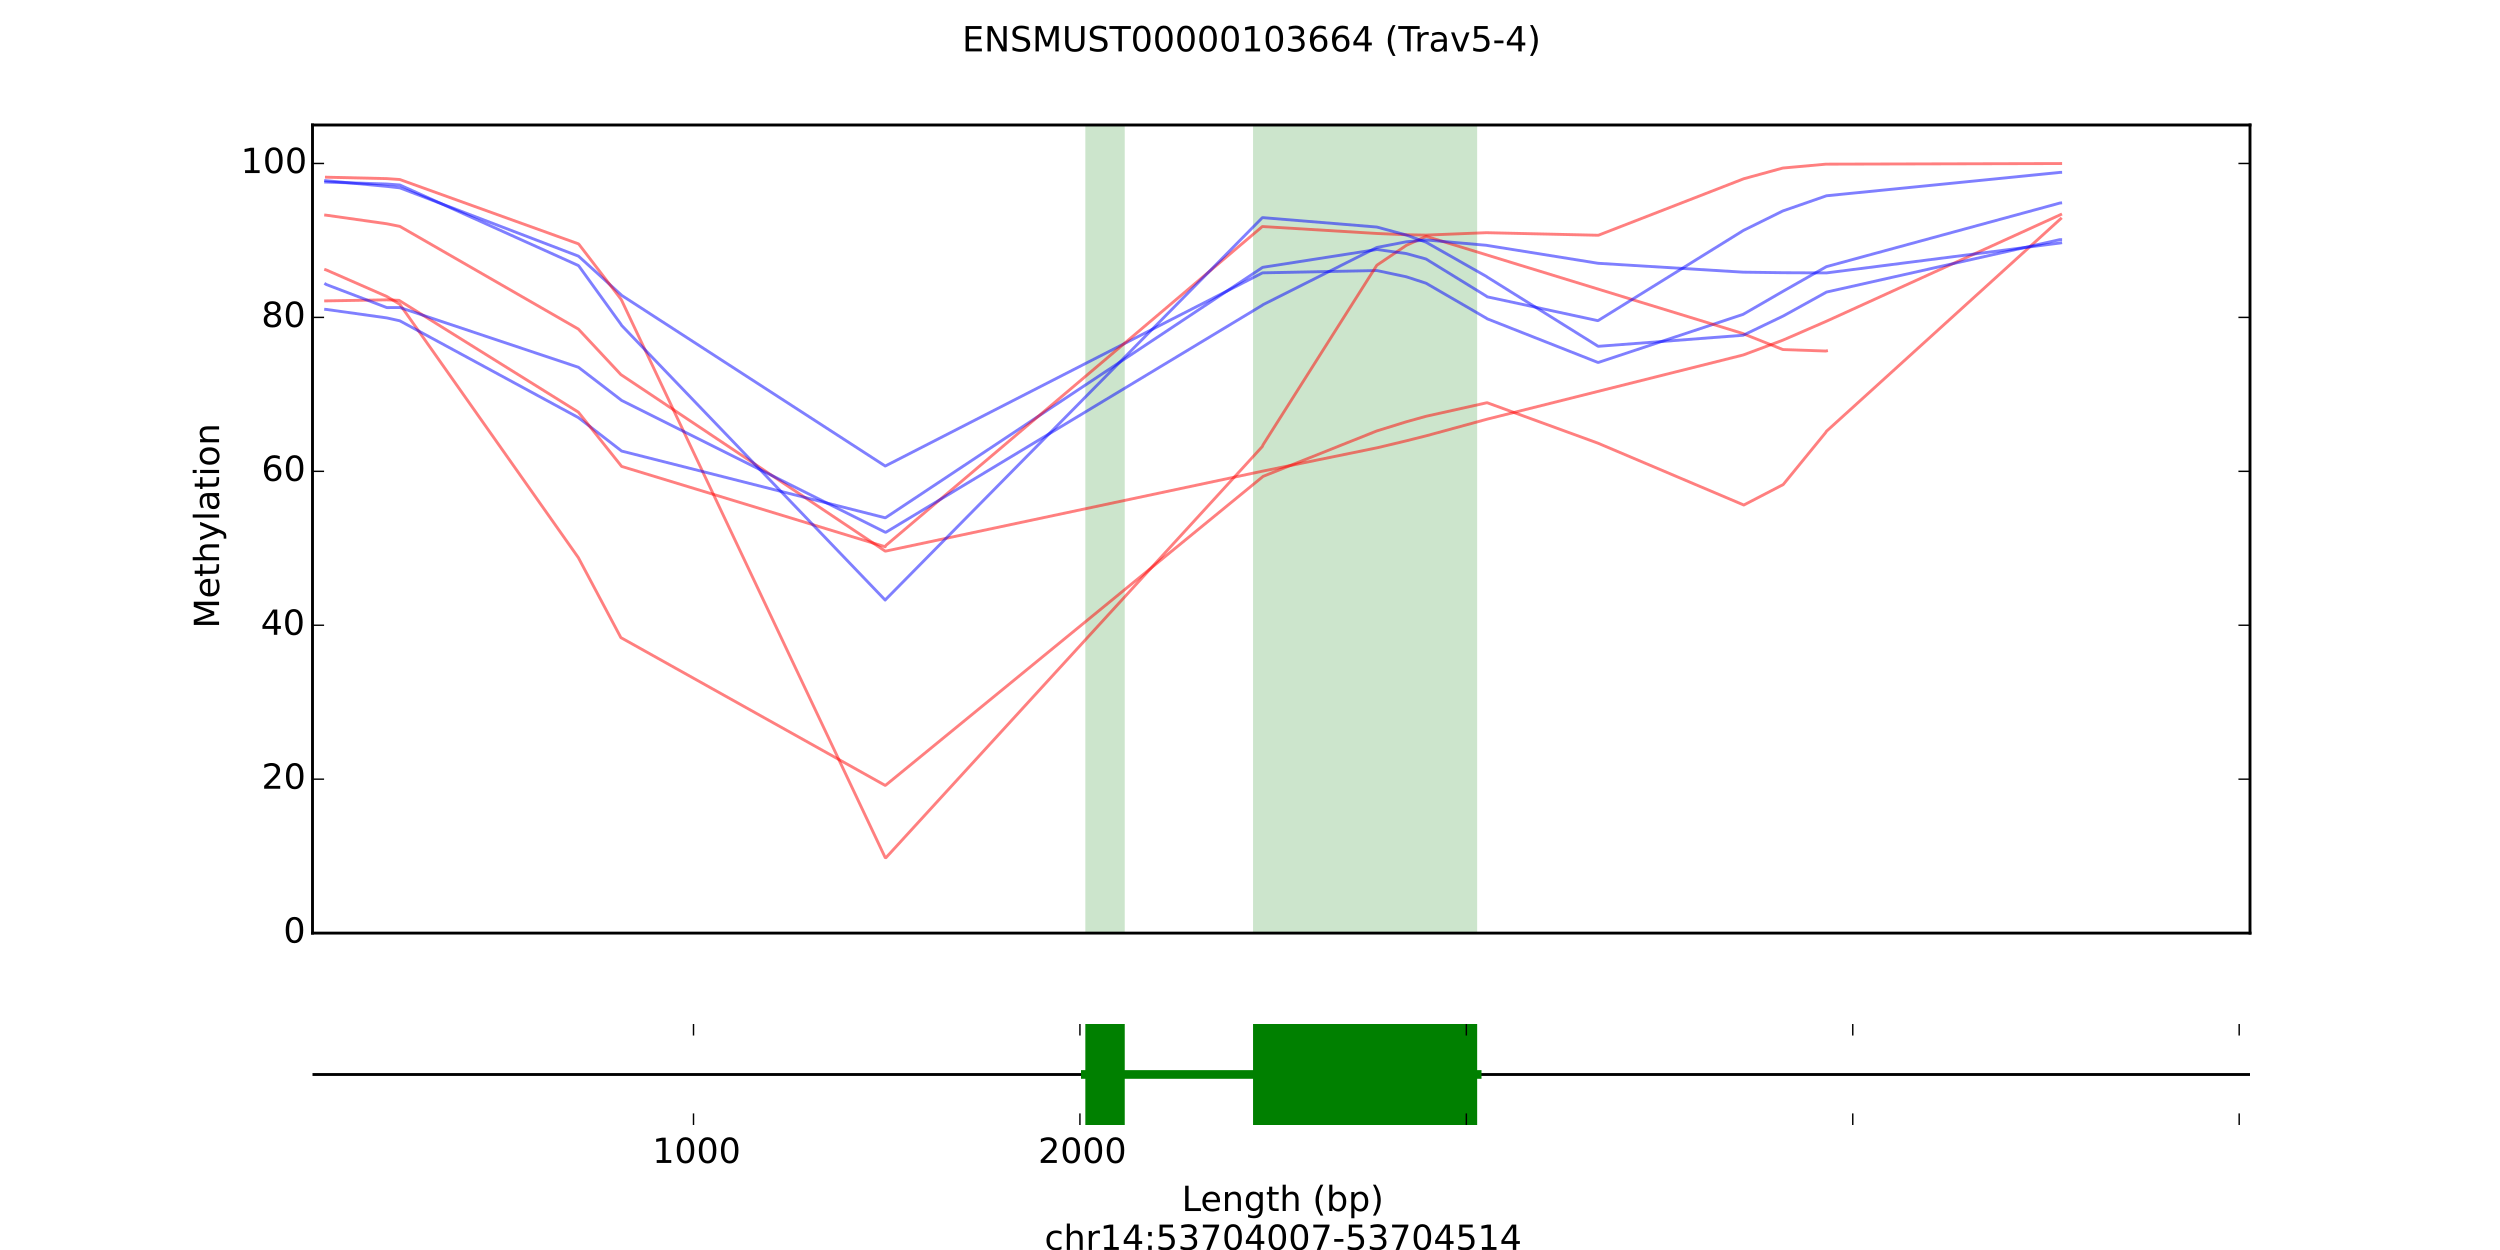 <?xml version="1.0" encoding="utf-8" standalone="no"?>
<!DOCTYPE svg PUBLIC "-//W3C//DTD SVG 1.1//EN"
  "http://www.w3.org/Graphics/SVG/1.1/DTD/svg11.dtd">
<!-- Created with matplotlib (http://matplotlib.org/) -->
<svg height="432pt" version="1.1" viewBox="0 0 864 432" width="864pt" xmlns="http://www.w3.org/2000/svg" xmlns:xlink="http://www.w3.org/1999/xlink">
 <defs>
  <style type="text/css">
*{stroke-linecap:butt;stroke-linejoin:round;}
  </style>
 </defs>
 <g id="figure_1">
  <g id="patch_1">
   <path d="
M0 432
L864 432
L864 0
L0 0
z
" style="fill:#ffffff;"/>
  </g>
  <g id="axes_1">
   <g id="patch_2">
    <path d="
M108 322.473
L777.6 322.473
L777.6 43.2
L108 43.2
z
" style="fill:#ffffff;"/>
   </g>
   <g id="patch_3">
    <path clip-path="url(#p9fd4257182)" d="
M375.092 322.473
L388.714 322.473
L388.714 43.2
L375.092 43.2
z
" style="fill:#008000;opacity:0.2;"/>
   </g>
   <g id="patch_4">
    <path clip-path="url(#p9fd4257182)" d="
M433.051 322.473
L510.508 322.473
L510.508 43.2
L433.051 43.2
z
" style="fill:#008000;opacity:0.2;"/>
   </g>
   <g id="line2d_1">
    <path clip-path="url(#p9fd4257182)" d="
M112.541 62.434
L133.641 64.412
L133.908 64.441
L137.914 64.891
L138.181 64.922
L199.88 88.513
L200.147 88.723
L214.57 101.803
L214.837 102.075
L305.915 161.053
L306.182 160.939
L436.256 94.333
L436.523 94.289
L475.786 93.501
L476.053 93.542
L485.935 95.644
L486.202 95.718
L492.613 97.802
L492.88 97.902
L513.713 109.984
L513.98 110.179
L552.174 125.237
L552.441 125.245
L602.388 108.655
L602.655 108.504
L616.009 100.792
L616.276 100.636
L630.966 92.293
L631.234 92.147
L711.895 70.17
L712.162 70.145" style="fill:none;opacity:0.5;stroke:#0000ff;stroke-linecap:square;"/>
   </g>
   <g id="line2d_2">
    <path clip-path="url(#p9fd4257182)" d="
M112.541 93.226
L112.808 93.315
L133.641 102.453
L133.908 102.605
L137.914 105.011
L138.181 105.18
L199.88 192.728
L214.57 220.357
L305.915 271.436
L306.182 271.284
L436.523 164.634
L475.786 148.944
L485.935 145.796
L486.202 145.718
L492.613 143.932
L492.88 143.861
L513.713 139.219
L513.98 139.19
L552.174 153.13
L602.655 174.537
L616.276 167.458
L630.966 149.465
L631.234 149.036
L712.162 75.607" style="fill:none;opacity:0.5;stroke:#ff0000;stroke-linecap:square;"/>
   </g>
   <g id="line2d_3">
    <path clip-path="url(#p9fd4257182)" d="
M112.541 74.351
L112.808 74.379
L133.641 77.329
L133.908 77.379
L137.914 78.18
L138.181 78.236
L199.88 113.723
L214.57 129.456
L305.915 190.463
L306.182 190.445
L436.256 162.845
L436.523 162.797
L476.053 154.727
L486.202 152.302
L492.88 150.62
L513.713 144.931
L513.98 144.857
L602.388 122.696
L602.655 122.604
L616.009 117.62
L616.276 117.513
L631.234 111.007
L712.162 74.165" style="fill:none;opacity:0.5;stroke:#ff0000;stroke-linecap:square;"/>
   </g>
   <g id="line2d_4">
    <path clip-path="url(#p9fd4257182)" d="
M112.808 61.241
L133.641 61.727
L133.908 61.743
L137.914 62.024
L138.181 62.045
L199.88 84.261
L200.147 84.52
L214.57 103.348
L214.837 103.8
L305.915 296.365
L306.182 296.417
L436.256 154.322
L436.523 153.705
L475.786 91.738
L476.053 91.518
L485.935 84.859
L486.202 84.716
L492.613 81.781
L492.88 81.679
L602.388 115.281
L602.655 115.42
L616.009 120.749
L616.276 120.816
L630.966 121.317
L631.234 121.263" style="fill:none;opacity:0.5;stroke:#ff0000;stroke-linecap:square;"/>
   </g>
   <g id="line2d_5">
    <path clip-path="url(#p9fd4257182)" d="
M112.541 106.922
L112.808 106.944
L133.641 109.865
L133.908 109.92
L137.914 110.811
L138.181 110.875
L199.88 144.319
L200.147 144.523
L214.57 155.68
L214.837 155.886
L305.915 178.95
L306.182 178.825
L436.256 92.465
L436.523 92.368
L475.786 86.234
L476.053 86.252
L485.935 87.621
L486.202 87.679
L492.613 89.451
L492.88 89.542
L513.713 102.363
L513.98 102.583
L552.174 110.81
L552.441 110.71
L602.388 79.721
L602.655 79.571
L616.009 72.974
L616.276 72.861
L631.234 67.658
L711.895 59.579
L712.162 59.571" style="fill:none;opacity:0.5;stroke:#0000ff;stroke-linecap:square;"/>
   </g>
   <g id="line2d_6">
    <path clip-path="url(#p9fd4257182)" d="
M112.541 103.989
L133.641 103.625
L137.914 103.796
L199.88 142.429
L214.837 161.196
L305.915 188.96
L306.182 188.489
L436.256 78.296
L436.523 78.307
L475.786 80.685
L476.053 80.699
L485.935 81.123
L486.202 81.131
L492.613 81.248
L492.88 81.249
L513.713 80.417
L552.174 81.303
L552.441 81.283
L602.655 61.771
L616.009 58.108
L616.276 58.063
L630.966 56.741
L631.234 56.731
L712.162 56.521" style="fill:none;opacity:0.5;stroke:#ff0000;stroke-linecap:square;"/>
   </g>
   <g id="line2d_7">
    <path clip-path="url(#p9fd4257182)" d="
M112.541 62.936
L112.808 62.937
L133.641 63.6
L133.908 63.617
L137.914 63.912
L138.181 63.934
L199.88 91.77
L200.147 92.072
L214.57 112.036
L214.837 112.473
L305.915 207.387
L306.182 207.086
L436.256 75.235
L436.523 75.223
L475.786 78.464
L476.053 78.524
L485.935 81.211
L486.202 81.297
L492.613 83.617
L492.88 83.725
L513.713 95.546
L513.98 95.751
L552.174 119.59
L552.441 119.682
L602.388 115.867
L602.655 115.754
L616.276 109.215
L630.966 101.093
L631.234 100.941
L711.895 82.811
L712.162 82.816" style="fill:none;opacity:0.5;stroke:#0000ff;stroke-linecap:square;"/>
   </g>
   <g id="line2d_8">
    <path clip-path="url(#p9fd4257182)" d="
M112.541 98.181
L112.808 98.344
L133.641 106.285
L133.908 106.305
L137.914 106.295
L138.181 106.273
L199.88 126.923
L200.147 127.113
L214.57 138.182
L214.837 138.398
L305.915 183.922
L306.182 183.937
L436.256 105.486
L436.523 105.282
L475.786 85.551
L476.053 85.484
L485.935 83.581
L486.202 83.545
L492.613 82.947
L492.88 82.933
L513.713 84.774
L513.98 84.829
L552.174 90.974
L552.441 91.004
L602.388 94.059
L602.655 94.064
L616.276 94.247
L630.966 94.318
L631.234 94.318
L711.895 83.992
L712.162 83.948" style="fill:none;opacity:0.5;stroke:#0000ff;stroke-linecap:square;"/>
   </g>
   <g id="patch_5">
    <path d="
M108 43.2
L777.6 43.2" style="fill:none;stroke:#000000;stroke-linecap:square;stroke-linejoin:miter;"/>
   </g>
   <g id="patch_6">
    <path d="
M777.6 322.473
L777.6 43.2" style="fill:none;stroke:#000000;stroke-linecap:square;stroke-linejoin:miter;"/>
   </g>
   <g id="patch_7">
    <path d="
M108 322.473
L777.6 322.473" style="fill:none;stroke:#000000;stroke-linecap:square;stroke-linejoin:miter;"/>
   </g>
   <g id="patch_8">
    <path d="
M108 322.473
L108 43.2" style="fill:none;stroke:#000000;stroke-linecap:square;stroke-linejoin:miter;"/>
   </g>
   <g id="matplotlib.axis_1">
    <g id="ytick_1">
     <g id="line2d_9">
      <defs>
       <path d="
M0 0
L4 0" id="m728421d6d4" style="stroke:#000000;stroke-width:0.5;"/>
      </defs>
      <g>
       <use style="stroke:#000000;stroke-width:0.5;" x="108.0" xlink:href="#m728421d6d4" y="322.473"/>
      </g>
     </g>
     <g id="line2d_10">
      <defs>
       <path d="
M0 0
L-4 0" id="mcb0005524f" style="stroke:#000000;stroke-width:0.5;"/>
      </defs>
      <g>
       <use style="stroke:#000000;stroke-width:0.5;" x="777.6" xlink:href="#mcb0005524f" y="322.473"/>
      </g>
     </g>
     <g id="text_1">
      <!-- 0 -->
      <defs>
       <path d="
M31.781 66.406
Q24.172 66.406 20.328 58.906
Q16.5 51.422 16.5 36.375
Q16.5 21.391 20.328 13.891
Q24.172 6.391 31.781 6.391
Q39.453 6.391 43.281 13.891
Q47.125 21.391 47.125 36.375
Q47.125 51.422 43.281 58.906
Q39.453 66.406 31.781 66.406
M31.781 74.219
Q44.047 74.219 50.516 64.516
Q56.984 54.828 56.984 36.375
Q56.984 17.969 50.516 8.266
Q44.047 -1.422 31.781 -1.422
Q19.531 -1.422 13.062 8.266
Q6.594 17.969 6.594 36.375
Q6.594 54.828 13.062 64.516
Q19.531 74.219 31.781 74.219" id="DejaVuSans-30"/>
      </defs>
      <g transform="translate(97.953 325.784)scale(0.12 -0.12)">
       <use xlink:href="#DejaVuSans-30"/>
      </g>
     </g>
    </g>
    <g id="ytick_2">
     <g id="line2d_11">
      <g>
       <use style="stroke:#000000;stroke-width:0.5;" x="108.0" xlink:href="#m728421d6d4" y="269.278"/>
      </g>
     </g>
     <g id="line2d_12">
      <g>
       <use style="stroke:#000000;stroke-width:0.5;" x="777.6" xlink:href="#mcb0005524f" y="269.278"/>
      </g>
     </g>
     <g id="text_2">
      <!-- 20 -->
      <defs>
       <path d="
M19.188 8.297
L53.609 8.297
L53.609 0
L7.328 0
L7.328 8.297
Q12.938 14.109 22.625 23.891
Q32.328 33.688 34.812 36.531
Q39.547 41.844 41.422 45.531
Q43.312 49.219 43.312 52.781
Q43.312 58.594 39.234 62.25
Q35.156 65.922 28.609 65.922
Q23.969 65.922 18.812 64.312
Q13.672 62.703 7.812 59.422
L7.812 69.391
Q13.766 71.781 18.938 73
Q24.125 74.219 28.422 74.219
Q39.75 74.219 46.484 68.547
Q53.219 62.891 53.219 53.422
Q53.219 48.922 51.531 44.891
Q49.859 40.875 45.406 35.406
Q44.188 33.984 37.641 27.219
Q31.109 20.453 19.188 8.297" id="DejaVuSans-32"/>
      </defs>
      <g transform="translate(90.406 272.589)scale(0.12 -0.12)">
       <use xlink:href="#DejaVuSans-32"/>
       <use x="63.623" xlink:href="#DejaVuSans-30"/>
      </g>
     </g>
    </g>
    <g id="ytick_3">
     <g id="line2d_13">
      <g>
       <use style="stroke:#000000;stroke-width:0.5;" x="108.0" xlink:href="#m728421d6d4" y="216.083"/>
      </g>
     </g>
     <g id="line2d_14">
      <g>
       <use style="stroke:#000000;stroke-width:0.5;" x="777.6" xlink:href="#mcb0005524f" y="216.083"/>
      </g>
     </g>
     <g id="text_3">
      <!-- 40 -->
      <defs>
       <path d="
M37.797 64.312
L12.891 25.391
L37.797 25.391
z

M35.203 72.906
L47.609 72.906
L47.609 25.391
L58.016 25.391
L58.016 17.188
L47.609 17.188
L47.609 0
L37.797 0
L37.797 17.188
L4.891 17.188
L4.891 26.703
z
" id="DejaVuSans-34"/>
      </defs>
      <g transform="translate(90.114 219.394)scale(0.12 -0.12)">
       <use xlink:href="#DejaVuSans-34"/>
       <use x="63.623" xlink:href="#DejaVuSans-30"/>
      </g>
     </g>
    </g>
    <g id="ytick_4">
     <g id="line2d_15">
      <g>
       <use style="stroke:#000000;stroke-width:0.5;" x="108.0" xlink:href="#m728421d6d4" y="162.888"/>
      </g>
     </g>
     <g id="line2d_16">
      <g>
       <use style="stroke:#000000;stroke-width:0.5;" x="777.6" xlink:href="#mcb0005524f" y="162.888"/>
      </g>
     </g>
     <g id="text_4">
      <!-- 60 -->
      <defs>
       <path d="
M33.016 40.375
Q26.375 40.375 22.484 35.828
Q18.609 31.297 18.609 23.391
Q18.609 15.531 22.484 10.953
Q26.375 6.391 33.016 6.391
Q39.656 6.391 43.531 10.953
Q47.406 15.531 47.406 23.391
Q47.406 31.297 43.531 35.828
Q39.656 40.375 33.016 40.375
M52.594 71.297
L52.594 62.312
Q48.875 64.062 45.094 64.984
Q41.312 65.922 37.594 65.922
Q27.828 65.922 22.672 59.328
Q17.531 52.734 16.797 39.406
Q19.672 43.656 24.016 45.922
Q28.375 48.188 33.594 48.188
Q44.578 48.188 50.953 41.516
Q57.328 34.859 57.328 23.391
Q57.328 12.156 50.688 5.359
Q44.047 -1.422 33.016 -1.422
Q20.359 -1.422 13.672 8.266
Q6.984 17.969 6.984 36.375
Q6.984 53.656 15.188 63.938
Q23.391 74.219 37.203 74.219
Q40.922 74.219 44.703 73.484
Q48.484 72.75 52.594 71.297" id="DejaVuSans-36"/>
      </defs>
      <g transform="translate(90.365 166.2)scale(0.12 -0.12)">
       <use xlink:href="#DejaVuSans-36"/>
       <use x="63.623" xlink:href="#DejaVuSans-30"/>
      </g>
     </g>
    </g>
    <g id="ytick_5">
     <g id="line2d_17">
      <g>
       <use style="stroke:#000000;stroke-width:0.5;" x="108.0" xlink:href="#m728421d6d4" y="109.694"/>
      </g>
     </g>
     <g id="line2d_18">
      <g>
       <use style="stroke:#000000;stroke-width:0.5;" x="777.6" xlink:href="#mcb0005524f" y="109.694"/>
      </g>
     </g>
     <g id="text_5">
      <!-- 80 -->
      <defs>
       <path d="
M31.781 34.625
Q24.75 34.625 20.719 30.859
Q16.703 27.094 16.703 20.516
Q16.703 13.922 20.719 10.156
Q24.75 6.391 31.781 6.391
Q38.812 6.391 42.859 10.172
Q46.922 13.969 46.922 20.516
Q46.922 27.094 42.891 30.859
Q38.875 34.625 31.781 34.625
M21.922 38.812
Q15.578 40.375 12.031 44.719
Q8.5 49.078 8.5 55.328
Q8.5 64.062 14.719 69.141
Q20.953 74.219 31.781 74.219
Q42.672 74.219 48.875 69.141
Q55.078 64.062 55.078 55.328
Q55.078 49.078 51.531 44.719
Q48 40.375 41.703 38.812
Q48.828 37.156 52.797 32.312
Q56.781 27.484 56.781 20.516
Q56.781 9.906 50.312 4.234
Q43.844 -1.422 31.781 -1.422
Q19.734 -1.422 13.25 4.234
Q6.781 9.906 6.781 20.516
Q6.781 27.484 10.781 32.312
Q14.797 37.156 21.922 38.812
M18.312 54.391
Q18.312 48.734 21.844 45.562
Q25.391 42.391 31.781 42.391
Q38.141 42.391 41.719 45.562
Q45.312 48.734 45.312 54.391
Q45.312 60.062 41.719 63.234
Q38.141 66.406 31.781 66.406
Q25.391 66.406 21.844 63.234
Q18.312 60.062 18.312 54.391" id="DejaVuSans-38"/>
      </defs>
      <g transform="translate(90.341 113.005)scale(0.12 -0.12)">
       <use xlink:href="#DejaVuSans-38"/>
       <use x="63.623" xlink:href="#DejaVuSans-30"/>
      </g>
     </g>
    </g>
    <g id="ytick_6">
     <g id="line2d_19">
      <g>
       <use style="stroke:#000000;stroke-width:0.5;" x="108.0" xlink:href="#m728421d6d4" y="56.499"/>
      </g>
     </g>
     <g id="line2d_20">
      <g>
       <use style="stroke:#000000;stroke-width:0.5;" x="777.6" xlink:href="#mcb0005524f" y="56.499"/>
      </g>
     </g>
     <g id="text_6">
      <!-- 100 -->
      <defs>
       <path d="
M12.406 8.297
L28.516 8.297
L28.516 63.922
L10.984 60.406
L10.984 69.391
L28.422 72.906
L38.281 72.906
L38.281 8.297
L54.391 8.297
L54.391 0
L12.406 0
z
" id="DejaVuSans-31"/>
      </defs>
      <g transform="translate(83.21 59.81)scale(0.12 -0.12)">
       <use xlink:href="#DejaVuSans-31"/>
       <use x="63.623" xlink:href="#DejaVuSans-30"/>
       <use x="127.246" xlink:href="#DejaVuSans-30"/>
      </g>
     </g>
    </g>
    <g id="text_7">
     <!-- Methylation -->
     <defs>
      <path d="
M9.812 72.906
L24.516 72.906
L43.109 23.297
L61.812 72.906
L76.516 72.906
L76.516 0
L66.891 0
L66.891 64.016
L48.094 14.016
L38.188 14.016
L19.391 64.016
L19.391 0
L9.812 0
z
" id="DejaVuSans-4d"/>
      <path d="
M30.609 48.391
Q23.391 48.391 19.188 42.75
Q14.984 37.109 14.984 27.297
Q14.984 17.484 19.156 11.844
Q23.344 6.203 30.609 6.203
Q37.797 6.203 41.984 11.859
Q46.188 17.531 46.188 27.297
Q46.188 37.016 41.984 42.703
Q37.797 48.391 30.609 48.391
M30.609 56
Q42.328 56 49.016 48.375
Q55.719 40.766 55.719 27.297
Q55.719 13.875 49.016 6.219
Q42.328 -1.422 30.609 -1.422
Q18.844 -1.422 12.172 6.219
Q5.516 13.875 5.516 27.297
Q5.516 40.766 12.172 48.375
Q18.844 56 30.609 56" id="DejaVuSans-6f"/>
      <path d="
M54.891 33.016
L54.891 0
L45.906 0
L45.906 32.719
Q45.906 40.484 42.875 44.328
Q39.844 48.188 33.797 48.188
Q26.516 48.188 22.312 43.547
Q18.109 38.922 18.109 30.906
L18.109 0
L9.078 0
L9.078 54.688
L18.109 54.688
L18.109 46.188
Q21.344 51.125 25.703 53.562
Q30.078 56 35.797 56
Q45.219 56 50.047 50.172
Q54.891 44.344 54.891 33.016" id="DejaVuSans-6e"/>
      <path d="
M9.422 75.984
L18.406 75.984
L18.406 0
L9.422 0
z
" id="DejaVuSans-6c"/>
      <path d="
M32.172 -5.078
Q28.375 -14.844 24.75 -17.812
Q21.141 -20.797 15.094 -20.797
L7.906 -20.797
L7.906 -13.281
L13.188 -13.281
Q16.891 -13.281 18.938 -11.516
Q21 -9.766 23.484 -3.219
L25.094 0.875
L2.984 54.688
L12.5 54.688
L29.594 11.922
L46.688 54.688
L56.203 54.688
z
" id="DejaVuSans-79"/>
      <path d="
M54.891 33.016
L54.891 0
L45.906 0
L45.906 32.719
Q45.906 40.484 42.875 44.328
Q39.844 48.188 33.797 48.188
Q26.516 48.188 22.312 43.547
Q18.109 38.922 18.109 30.906
L18.109 0
L9.078 0
L9.078 75.984
L18.109 75.984
L18.109 46.188
Q21.344 51.125 25.703 53.562
Q30.078 56 35.797 56
Q45.219 56 50.047 50.172
Q54.891 44.344 54.891 33.016" id="DejaVuSans-68"/>
      <path d="
M9.422 54.688
L18.406 54.688
L18.406 0
L9.422 0
z

M9.422 75.984
L18.406 75.984
L18.406 64.594
L9.422 64.594
z
" id="DejaVuSans-69"/>
      <path d="
M18.312 70.219
L18.312 54.688
L36.812 54.688
L36.812 47.703
L18.312 47.703
L18.312 18.016
Q18.312 11.328 20.141 9.422
Q21.969 7.516 27.594 7.516
L36.812 7.516
L36.812 0
L27.594 0
Q17.188 0 13.234 3.875
Q9.281 7.766 9.281 18.016
L9.281 47.703
L2.688 47.703
L2.688 54.688
L9.281 54.688
L9.281 70.219
z
" id="DejaVuSans-74"/>
      <path d="
M56.203 29.594
L56.203 25.203
L14.891 25.203
Q15.484 15.922 20.484 11.062
Q25.484 6.203 34.422 6.203
Q39.594 6.203 44.453 7.469
Q49.312 8.734 54.109 11.281
L54.109 2.781
Q49.266 0.734 44.188 -0.344
Q39.109 -1.422 33.891 -1.422
Q20.797 -1.422 13.156 6.188
Q5.516 13.812 5.516 26.812
Q5.516 40.234 12.766 48.109
Q20.016 56 32.328 56
Q43.359 56 49.781 48.891
Q56.203 41.797 56.203 29.594
M47.219 32.234
Q47.125 39.594 43.094 43.984
Q39.062 48.391 32.422 48.391
Q24.906 48.391 20.391 44.141
Q15.875 39.891 15.188 32.172
z
" id="DejaVuSans-65"/>
      <path d="
M34.281 27.484
Q23.391 27.484 19.188 25
Q14.984 22.516 14.984 16.5
Q14.984 11.719 18.141 8.906
Q21.297 6.109 26.703 6.109
Q34.188 6.109 38.703 11.406
Q43.219 16.703 43.219 25.484
L43.219 27.484
z

M52.203 31.203
L52.203 0
L43.219 0
L43.219 8.297
Q40.141 3.328 35.547 0.953
Q30.953 -1.422 24.312 -1.422
Q15.922 -1.422 10.953 3.297
Q6 8.016 6 15.922
Q6 25.141 12.172 29.828
Q18.359 34.516 30.609 34.516
L43.219 34.516
L43.219 35.406
Q43.219 41.609 39.141 45
Q35.062 48.391 27.688 48.391
Q23 48.391 18.547 47.266
Q14.109 46.141 10.016 43.891
L10.016 52.203
Q14.938 54.109 19.578 55.047
Q24.219 56 28.609 56
Q40.484 56 46.344 49.844
Q52.203 43.703 52.203 31.203" id="DejaVuSans-61"/>
     </defs>
     <g transform="translate(75.714 217.15)rotate(-90.0)scale(0.12 -0.12)">
      <use xlink:href="#DejaVuSans-4d"/>
      <use x="86.279" xlink:href="#DejaVuSans-65"/>
      <use x="147.803" xlink:href="#DejaVuSans-74"/>
      <use x="187.012" xlink:href="#DejaVuSans-68"/>
      <use x="250.391" xlink:href="#DejaVuSans-79"/>
      <use x="309.57" xlink:href="#DejaVuSans-6c"/>
      <use x="337.354" xlink:href="#DejaVuSans-61"/>
      <use x="398.633" xlink:href="#DejaVuSans-74"/>
      <use x="437.842" xlink:href="#DejaVuSans-69"/>
      <use x="465.625" xlink:href="#DejaVuSans-6f"/>
      <use x="526.807" xlink:href="#DejaVuSans-6e"/>
     </g>
    </g>
   </g>
  </g>
  <g id="axes_2">
   <g id="patch_9">
    <path d="
M108 388.8
L777.6 388.8
L777.6 353.891
L108 353.891
z
" style="fill:#ffffff;"/>
   </g>
   <g id="line2d_21">
    <path clip-path="url(#pc82b1f09f0)" d="
M108 371.345
L777.6 371.345" style="fill:none;stroke:#000000;stroke-linecap:square;"/>
   </g>
   <g id="line2d_22">
    <path clip-path="url(#pc82b1f09f0)" d="
M375.092 371.345
L510.508 371.345" style="fill:none;stroke:#008000;stroke-linecap:square;stroke-width:3;"/>
   </g>
   <g id="patch_10">
    <path clip-path="url(#pc82b1f09f0)" d="
M375.092 388.8
L388.714 388.8
L388.714 353.891
L375.092 353.891
z
" style="fill:#008000;"/>
   </g>
   <g id="patch_11">
    <path clip-path="url(#pc82b1f09f0)" d="
M433.051 388.8
L510.508 388.8
L510.508 353.891
L433.051 353.891
z
" style="fill:#008000;"/>
   </g>
   <g id="patch_12">
    <path d="
M108 353.891
L777.6 353.891" style="fill:none;"/>
   </g>
   <g id="patch_13">
    <path d="
M777.6 388.8
L777.6 353.891" style="fill:none;"/>
   </g>
   <g id="patch_14">
    <path d="
M108 388.8
L777.6 388.8" style="fill:none;"/>
   </g>
   <g id="patch_15">
    <path d="
M108 388.8
L108 353.891" style="fill:none;"/>
   </g>
   <g id="matplotlib.axis_2">
    <g id="xtick_1">
     <g id="line2d_23">
      <defs>
       <path d="
M0 0
L0 -4" id="m93b0483c22" style="stroke:#000000;stroke-width:0.5;"/>
      </defs>
      <g>
       <use style="stroke:#000000;stroke-width:0.5;" x="239.676" xlink:href="#m93b0483c22" y="388.8"/>
      </g>
     </g>
     <g id="line2d_24">
      <defs>
       <path d="
M0 0
L0 4" id="m741efc42ff" style="stroke:#000000;stroke-width:0.5;"/>
      </defs>
      <g>
       <use style="stroke:#000000;stroke-width:0.5;" x="239.676" xlink:href="#m741efc42ff" y="353.891"/>
      </g>
     </g>
     <g id="text_8">
      <!-- 1000 -->
      <g transform="translate(225.464 401.918)scale(0.12 -0.12)">
       <use xlink:href="#DejaVuSans-31"/>
       <use x="63.623" xlink:href="#DejaVuSans-30"/>
       <use x="127.246" xlink:href="#DejaVuSans-30"/>
       <use x="190.869" xlink:href="#DejaVuSans-30"/>
      </g>
     </g>
    </g>
    <g id="xtick_2">
     <g id="line2d_25">
      <g>
       <use style="stroke:#000000;stroke-width:0.5;" x="373.222" xlink:href="#m93b0483c22" y="388.8"/>
      </g>
     </g>
     <g id="line2d_26">
      <g>
       <use style="stroke:#000000;stroke-width:0.5;" x="373.222" xlink:href="#m741efc42ff" y="353.891"/>
      </g>
     </g>
     <g id="text_9">
      <!-- 2000 -->
      <g transform="translate(358.791 401.918)scale(0.12 -0.12)">
       <use xlink:href="#DejaVuSans-32"/>
       <use x="63.623" xlink:href="#DejaVuSans-30"/>
       <use x="127.246" xlink:href="#DejaVuSans-30"/>
       <use x="190.869" xlink:href="#DejaVuSans-30"/>
      </g>
     </g>
    </g>
    <g id="xtick_3">
     <g id="line2d_27">
      <g>
       <use style="stroke:#000000;stroke-width:0.5;" x="506.769" xlink:href="#m93b0483c22" y="388.8"/>
      </g>
     </g>
     <g id="line2d_28">
      <g>
       <use style="stroke:#000000;stroke-width:0.5;" x="506.769" xlink:href="#m741efc42ff" y="353.891"/>
      </g>
     </g>
    </g>
    <g id="xtick_4">
     <g id="line2d_29">
      <g>
       <use style="stroke:#000000;stroke-width:0.5;" x="640.315" xlink:href="#m93b0483c22" y="388.8"/>
      </g>
     </g>
     <g id="line2d_30">
      <g>
       <use style="stroke:#000000;stroke-width:0.5;" x="640.315" xlink:href="#m741efc42ff" y="353.891"/>
      </g>
     </g>
    </g>
    <g id="xtick_5">
     <g id="line2d_31">
      <g>
       <use style="stroke:#000000;stroke-width:0.5;" x="773.861" xlink:href="#m93b0483c22" y="388.8"/>
      </g>
     </g>
     <g id="line2d_32">
      <g>
       <use style="stroke:#000000;stroke-width:0.5;" x="773.861" xlink:href="#m741efc42ff" y="353.891"/>
      </g>
     </g>
    </g>
    <g id="text_10">
     <!-- Length (bp) -->
     <defs>
      <path d="
M9.812 72.906
L19.672 72.906
L19.672 8.297
L55.172 8.297
L55.172 0
L9.812 0
z
" id="DejaVuSans-4c"/>
      <path id="DejaVuSans-20"/>
      <path d="
M45.406 27.984
Q45.406 37.75 41.375 43.109
Q37.359 48.484 30.078 48.484
Q22.859 48.484 18.828 43.109
Q14.797 37.75 14.797 27.984
Q14.797 18.266 18.828 12.891
Q22.859 7.516 30.078 7.516
Q37.359 7.516 41.375 12.891
Q45.406 18.266 45.406 27.984
M54.391 6.781
Q54.391 -7.172 48.188 -13.984
Q42 -20.797 29.203 -20.797
Q24.469 -20.797 20.266 -20.094
Q16.062 -19.391 12.109 -17.922
L12.109 -9.188
Q16.062 -11.328 19.922 -12.344
Q23.781 -13.375 27.781 -13.375
Q36.625 -13.375 41.016 -8.766
Q45.406 -4.156 45.406 5.172
L45.406 9.625
Q42.625 4.781 38.281 2.391
Q33.938 0 27.875 0
Q17.828 0 11.672 7.656
Q5.516 15.328 5.516 27.984
Q5.516 40.672 11.672 48.328
Q17.828 56 27.875 56
Q33.938 56 38.281 53.609
Q42.625 51.219 45.406 46.391
L45.406 54.688
L54.391 54.688
z
" id="DejaVuSans-67"/>
      <path d="
M31 75.875
Q24.469 64.656 21.281 53.656
Q18.109 42.672 18.109 31.391
Q18.109 20.125 21.312 9.062
Q24.516 -2 31 -13.188
L23.188 -13.188
Q15.875 -1.703 12.234 9.375
Q8.594 20.453 8.594 31.391
Q8.594 42.281 12.203 53.312
Q15.828 64.359 23.188 75.875
z
" id="DejaVuSans-28"/>
      <path d="
M8.016 75.875
L15.828 75.875
Q23.141 64.359 26.781 53.312
Q30.422 42.281 30.422 31.391
Q30.422 20.453 26.781 9.375
Q23.141 -1.703 15.828 -13.188
L8.016 -13.188
Q14.5 -2 17.703 9.062
Q20.906 20.125 20.906 31.391
Q20.906 42.672 17.703 53.656
Q14.5 64.656 8.016 75.875" id="DejaVuSans-29"/>
      <path d="
M48.688 27.297
Q48.688 37.203 44.609 42.844
Q40.531 48.484 33.406 48.484
Q26.266 48.484 22.188 42.844
Q18.109 37.203 18.109 27.297
Q18.109 17.391 22.188 11.75
Q26.266 6.109 33.406 6.109
Q40.531 6.109 44.609 11.75
Q48.688 17.391 48.688 27.297
M18.109 46.391
Q20.953 51.266 25.266 53.625
Q29.594 56 35.594 56
Q45.562 56 51.781 48.094
Q58.016 40.188 58.016 27.297
Q58.016 14.406 51.781 6.484
Q45.562 -1.422 35.594 -1.422
Q29.594 -1.422 25.266 0.953
Q20.953 3.328 18.109 8.203
L18.109 0
L9.078 0
L9.078 75.984
L18.109 75.984
z
" id="DejaVuSans-62"/>
      <path d="
M18.109 8.203
L18.109 -20.797
L9.078 -20.797
L9.078 54.688
L18.109 54.688
L18.109 46.391
Q20.953 51.266 25.266 53.625
Q29.594 56 35.594 56
Q45.562 56 51.781 48.094
Q58.016 40.188 58.016 27.297
Q58.016 14.406 51.781 6.484
Q45.562 -1.422 35.594 -1.422
Q29.594 -1.422 25.266 0.953
Q20.953 3.328 18.109 8.203
M48.688 27.297
Q48.688 37.203 44.609 42.844
Q40.531 48.484 33.406 48.484
Q26.266 48.484 22.188 42.844
Q18.109 37.203 18.109 27.297
Q18.109 17.391 22.188 11.75
Q26.266 6.109 33.406 6.109
Q40.531 6.109 44.609 11.75
Q48.688 17.391 48.688 27.297" id="DejaVuSans-70"/>
     </defs>
     <g transform="translate(408.413 418.532)scale(0.12 -0.12)">
      <use xlink:href="#DejaVuSans-4c"/>
      <use x="53.963" xlink:href="#DejaVuSans-65"/>
      <use x="115.486" xlink:href="#DejaVuSans-6e"/>
      <use x="178.865" xlink:href="#DejaVuSans-67"/>
      <use x="242.342" xlink:href="#DejaVuSans-74"/>
      <use x="281.551" xlink:href="#DejaVuSans-68"/>
      <use x="344.93" xlink:href="#DejaVuSans-20"/>
      <use x="376.717" xlink:href="#DejaVuSans-28"/>
      <use x="415.73" xlink:href="#DejaVuSans-62"/>
      <use x="479.207" xlink:href="#DejaVuSans-70"/>
      <use x="542.684" xlink:href="#DejaVuSans-29"/>
     </g>
     <!-- chr14:53704007-53704514 -->
     <defs>
      <path d="
M11.719 12.406
L22.016 12.406
L22.016 0
L11.719 0
z

M11.719 51.703
L22.016 51.703
L22.016 39.312
L11.719 39.312
z
" id="DejaVuSans-3a"/>
      <path d="
M4.891 31.391
L31.203 31.391
L31.203 23.391
L4.891 23.391
z
" id="DejaVuSans-2d"/>
      <path d="
M40.578 39.312
Q47.656 37.797 51.625 33
Q55.609 28.219 55.609 21.188
Q55.609 10.406 48.188 4.484
Q40.766 -1.422 27.094 -1.422
Q22.516 -1.422 17.656 -0.516
Q12.797 0.391 7.625 2.203
L7.625 11.719
Q11.719 9.328 16.594 8.109
Q21.484 6.891 26.812 6.891
Q36.078 6.891 40.938 10.547
Q45.797 14.203 45.797 21.188
Q45.797 27.641 41.281 31.266
Q36.766 34.906 28.719 34.906
L20.219 34.906
L20.219 43.016
L29.109 43.016
Q36.375 43.016 40.234 45.922
Q44.094 48.828 44.094 54.297
Q44.094 59.906 40.109 62.906
Q36.141 65.922 28.719 65.922
Q24.656 65.922 20.016 65.031
Q15.375 64.156 9.812 62.312
L9.812 71.094
Q15.438 72.656 20.344 73.438
Q25.25 74.219 29.594 74.219
Q40.828 74.219 47.359 69.109
Q53.906 64.016 53.906 55.328
Q53.906 49.266 50.438 45.094
Q46.969 40.922 40.578 39.312" id="DejaVuSans-33"/>
      <path d="
M10.797 72.906
L49.516 72.906
L49.516 64.594
L19.828 64.594
L19.828 46.734
Q21.969 47.469 24.109 47.828
Q26.266 48.188 28.422 48.188
Q40.625 48.188 47.75 41.5
Q54.891 34.812 54.891 23.391
Q54.891 11.625 47.562 5.094
Q40.234 -1.422 26.906 -1.422
Q22.312 -1.422 17.547 -0.641
Q12.797 0.141 7.719 1.703
L7.719 11.625
Q12.109 9.234 16.797 8.062
Q21.484 6.891 26.703 6.891
Q35.156 6.891 40.078 11.328
Q45.016 15.766 45.016 23.391
Q45.016 31 40.078 35.438
Q35.156 39.891 26.703 39.891
Q22.75 39.891 18.812 39.016
Q14.891 38.141 10.797 36.281
z
" id="DejaVuSans-35"/>
      <path d="
M8.203 72.906
L55.078 72.906
L55.078 68.703
L28.609 0
L18.312 0
L43.219 64.594
L8.203 64.594
z
" id="DejaVuSans-37"/>
      <path d="
M48.781 52.594
L48.781 44.188
Q44.969 46.297 41.141 47.344
Q37.312 48.391 33.406 48.391
Q24.656 48.391 19.812 42.844
Q14.984 37.312 14.984 27.297
Q14.984 17.281 19.812 11.734
Q24.656 6.203 33.406 6.203
Q37.312 6.203 41.141 7.25
Q44.969 8.297 48.781 10.406
L48.781 2.094
Q45.016 0.344 40.984 -0.531
Q36.969 -1.422 32.422 -1.422
Q20.062 -1.422 12.781 6.344
Q5.516 14.109 5.516 27.297
Q5.516 40.672 12.859 48.328
Q20.219 56 33.016 56
Q37.156 56 41.109 55.141
Q45.062 54.297 48.781 52.594" id="DejaVuSans-63"/>
      <path d="
M41.109 46.297
Q39.594 47.172 37.812 47.578
Q36.031 48 33.891 48
Q26.266 48 22.188 43.047
Q18.109 38.094 18.109 28.812
L18.109 0
L9.078 0
L9.078 54.688
L18.109 54.688
L18.109 46.188
Q20.953 51.172 25.484 53.578
Q30.031 56 36.531 56
Q37.453 56 38.578 55.875
Q39.703 55.766 41.062 55.516
z
" id="DejaVuSans-72"/>
     </defs>
     <g transform="translate(360.998 431.969)scale(0.12 -0.12)">
      <use xlink:href="#DejaVuSans-63"/>
      <use x="54.98" xlink:href="#DejaVuSans-68"/>
      <use x="118.359" xlink:href="#DejaVuSans-72"/>
      <use x="159.473" xlink:href="#DejaVuSans-31"/>
      <use x="223.096" xlink:href="#DejaVuSans-34"/>
      <use x="286.719" xlink:href="#DejaVuSans-3a"/>
      <use x="320.41" xlink:href="#DejaVuSans-35"/>
      <use x="384.033" xlink:href="#DejaVuSans-33"/>
      <use x="447.656" xlink:href="#DejaVuSans-37"/>
      <use x="511.279" xlink:href="#DejaVuSans-30"/>
      <use x="574.902" xlink:href="#DejaVuSans-34"/>
      <use x="638.525" xlink:href="#DejaVuSans-30"/>
      <use x="702.148" xlink:href="#DejaVuSans-30"/>
      <use x="765.771" xlink:href="#DejaVuSans-37"/>
      <use x="829.395" xlink:href="#DejaVuSans-2d"/>
      <use x="865.479" xlink:href="#DejaVuSans-35"/>
      <use x="929.102" xlink:href="#DejaVuSans-33"/>
      <use x="992.725" xlink:href="#DejaVuSans-37"/>
      <use x="1056.348" xlink:href="#DejaVuSans-30"/>
      <use x="1119.971" xlink:href="#DejaVuSans-34"/>
      <use x="1183.594" xlink:href="#DejaVuSans-35"/>
      <use x="1247.217" xlink:href="#DejaVuSans-31"/>
      <use x="1310.84" xlink:href="#DejaVuSans-34"/>
     </g>
    </g>
   </g>
  </g>
  <g id="text_11">
   <!-- ENSMUST00000103664 (Trav5-4) -->
   <defs>
    <path d="
M9.812 72.906
L23.094 72.906
L55.422 11.922
L55.422 72.906
L64.984 72.906
L64.984 0
L51.703 0
L19.391 60.984
L19.391 0
L9.812 0
z
" id="DejaVuSans-4e"/>
    <path d="
M9.812 72.906
L55.906 72.906
L55.906 64.594
L19.672 64.594
L19.672 43.016
L54.391 43.016
L54.391 34.719
L19.672 34.719
L19.672 8.297
L56.781 8.297
L56.781 0
L9.812 0
z
" id="DejaVuSans-45"/>
    <path d="
M53.516 70.516
L53.516 60.891
Q47.906 63.578 42.922 64.891
Q37.938 66.219 33.297 66.219
Q25.25 66.219 20.875 63.094
Q16.5 59.969 16.5 54.203
Q16.5 49.359 19.406 46.891
Q22.312 44.438 30.422 42.922
L36.375 41.703
Q47.406 39.594 52.656 34.297
Q57.906 29 57.906 20.125
Q57.906 9.516 50.797 4.047
Q43.703 -1.422 29.984 -1.422
Q24.812 -1.422 18.969 -0.25
Q13.141 0.922 6.891 3.219
L6.891 13.375
Q12.891 10.016 18.656 8.297
Q24.422 6.594 29.984 6.594
Q38.422 6.594 43.016 9.906
Q47.609 13.234 47.609 19.391
Q47.609 24.75 44.312 27.781
Q41.016 30.812 33.5 32.328
L27.484 33.5
Q16.453 35.688 11.516 40.375
Q6.594 45.062 6.594 53.422
Q6.594 63.094 13.406 68.656
Q20.219 74.219 32.172 74.219
Q37.312 74.219 42.625 73.281
Q47.953 72.359 53.516 70.516" id="DejaVuSans-53"/>
    <path d="
M2.984 54.688
L12.5 54.688
L29.594 8.797
L46.688 54.688
L56.203 54.688
L35.688 0
L23.484 0
z
" id="DejaVuSans-76"/>
    <path d="
M8.688 72.906
L18.609 72.906
L18.609 28.609
Q18.609 16.891 22.844 11.734
Q27.094 6.594 36.625 6.594
Q46.094 6.594 50.344 11.734
Q54.594 16.891 54.594 28.609
L54.594 72.906
L64.5 72.906
L64.5 27.391
Q64.5 13.141 57.438 5.859
Q50.391 -1.422 36.625 -1.422
Q22.797 -1.422 15.734 5.859
Q8.688 13.141 8.688 27.391
z
" id="DejaVuSans-55"/>
    <path d="
M-0.297 72.906
L61.375 72.906
L61.375 64.594
L35.5 64.594
L35.5 0
L25.594 0
L25.594 64.594
L-0.297 64.594
z
" id="DejaVuSans-54"/>
   </defs>
   <g transform="translate(332.529 17.758)scale(0.12 -0.12)">
    <use xlink:href="#DejaVuSans-45"/>
    <use x="63.184" xlink:href="#DejaVuSans-4e"/>
    <use x="137.988" xlink:href="#DejaVuSans-53"/>
    <use x="201.465" xlink:href="#DejaVuSans-4d"/>
    <use x="287.744" xlink:href="#DejaVuSans-55"/>
    <use x="360.938" xlink:href="#DejaVuSans-53"/>
    <use x="424.414" xlink:href="#DejaVuSans-54"/>
    <use x="485.498" xlink:href="#DejaVuSans-30"/>
    <use x="549.121" xlink:href="#DejaVuSans-30"/>
    <use x="612.744" xlink:href="#DejaVuSans-30"/>
    <use x="676.367" xlink:href="#DejaVuSans-30"/>
    <use x="739.99" xlink:href="#DejaVuSans-30"/>
    <use x="803.613" xlink:href="#DejaVuSans-31"/>
    <use x="867.236" xlink:href="#DejaVuSans-30"/>
    <use x="930.859" xlink:href="#DejaVuSans-33"/>
    <use x="994.482" xlink:href="#DejaVuSans-36"/>
    <use x="1058.105" xlink:href="#DejaVuSans-36"/>
    <use x="1121.729" xlink:href="#DejaVuSans-34"/>
    <use x="1185.352" xlink:href="#DejaVuSans-20"/>
    <use x="1217.139" xlink:href="#DejaVuSans-28"/>
    <use x="1256.152" xlink:href="#DejaVuSans-54"/>
    <use x="1302.486" xlink:href="#DejaVuSans-72"/>
    <use x="1343.6" xlink:href="#DejaVuSans-61"/>
    <use x="1404.879" xlink:href="#DejaVuSans-76"/>
    <use x="1464.059" xlink:href="#DejaVuSans-35"/>
    <use x="1527.682" xlink:href="#DejaVuSans-2d"/>
    <use x="1563.766" xlink:href="#DejaVuSans-34"/>
    <use x="1627.389" xlink:href="#DejaVuSans-29"/>
   </g>
  </g>
 </g>
 <defs>
  <clipPath id="p9fd4257182">
   <rect height="279.273" width="669.6" x="108.0" y="43.2"/>
  </clipPath>
  <clipPath id="pc82b1f09f0">
   <rect height="34.909" width="669.6" x="108.0" y="353.891"/>
  </clipPath>
 </defs>
</svg>
